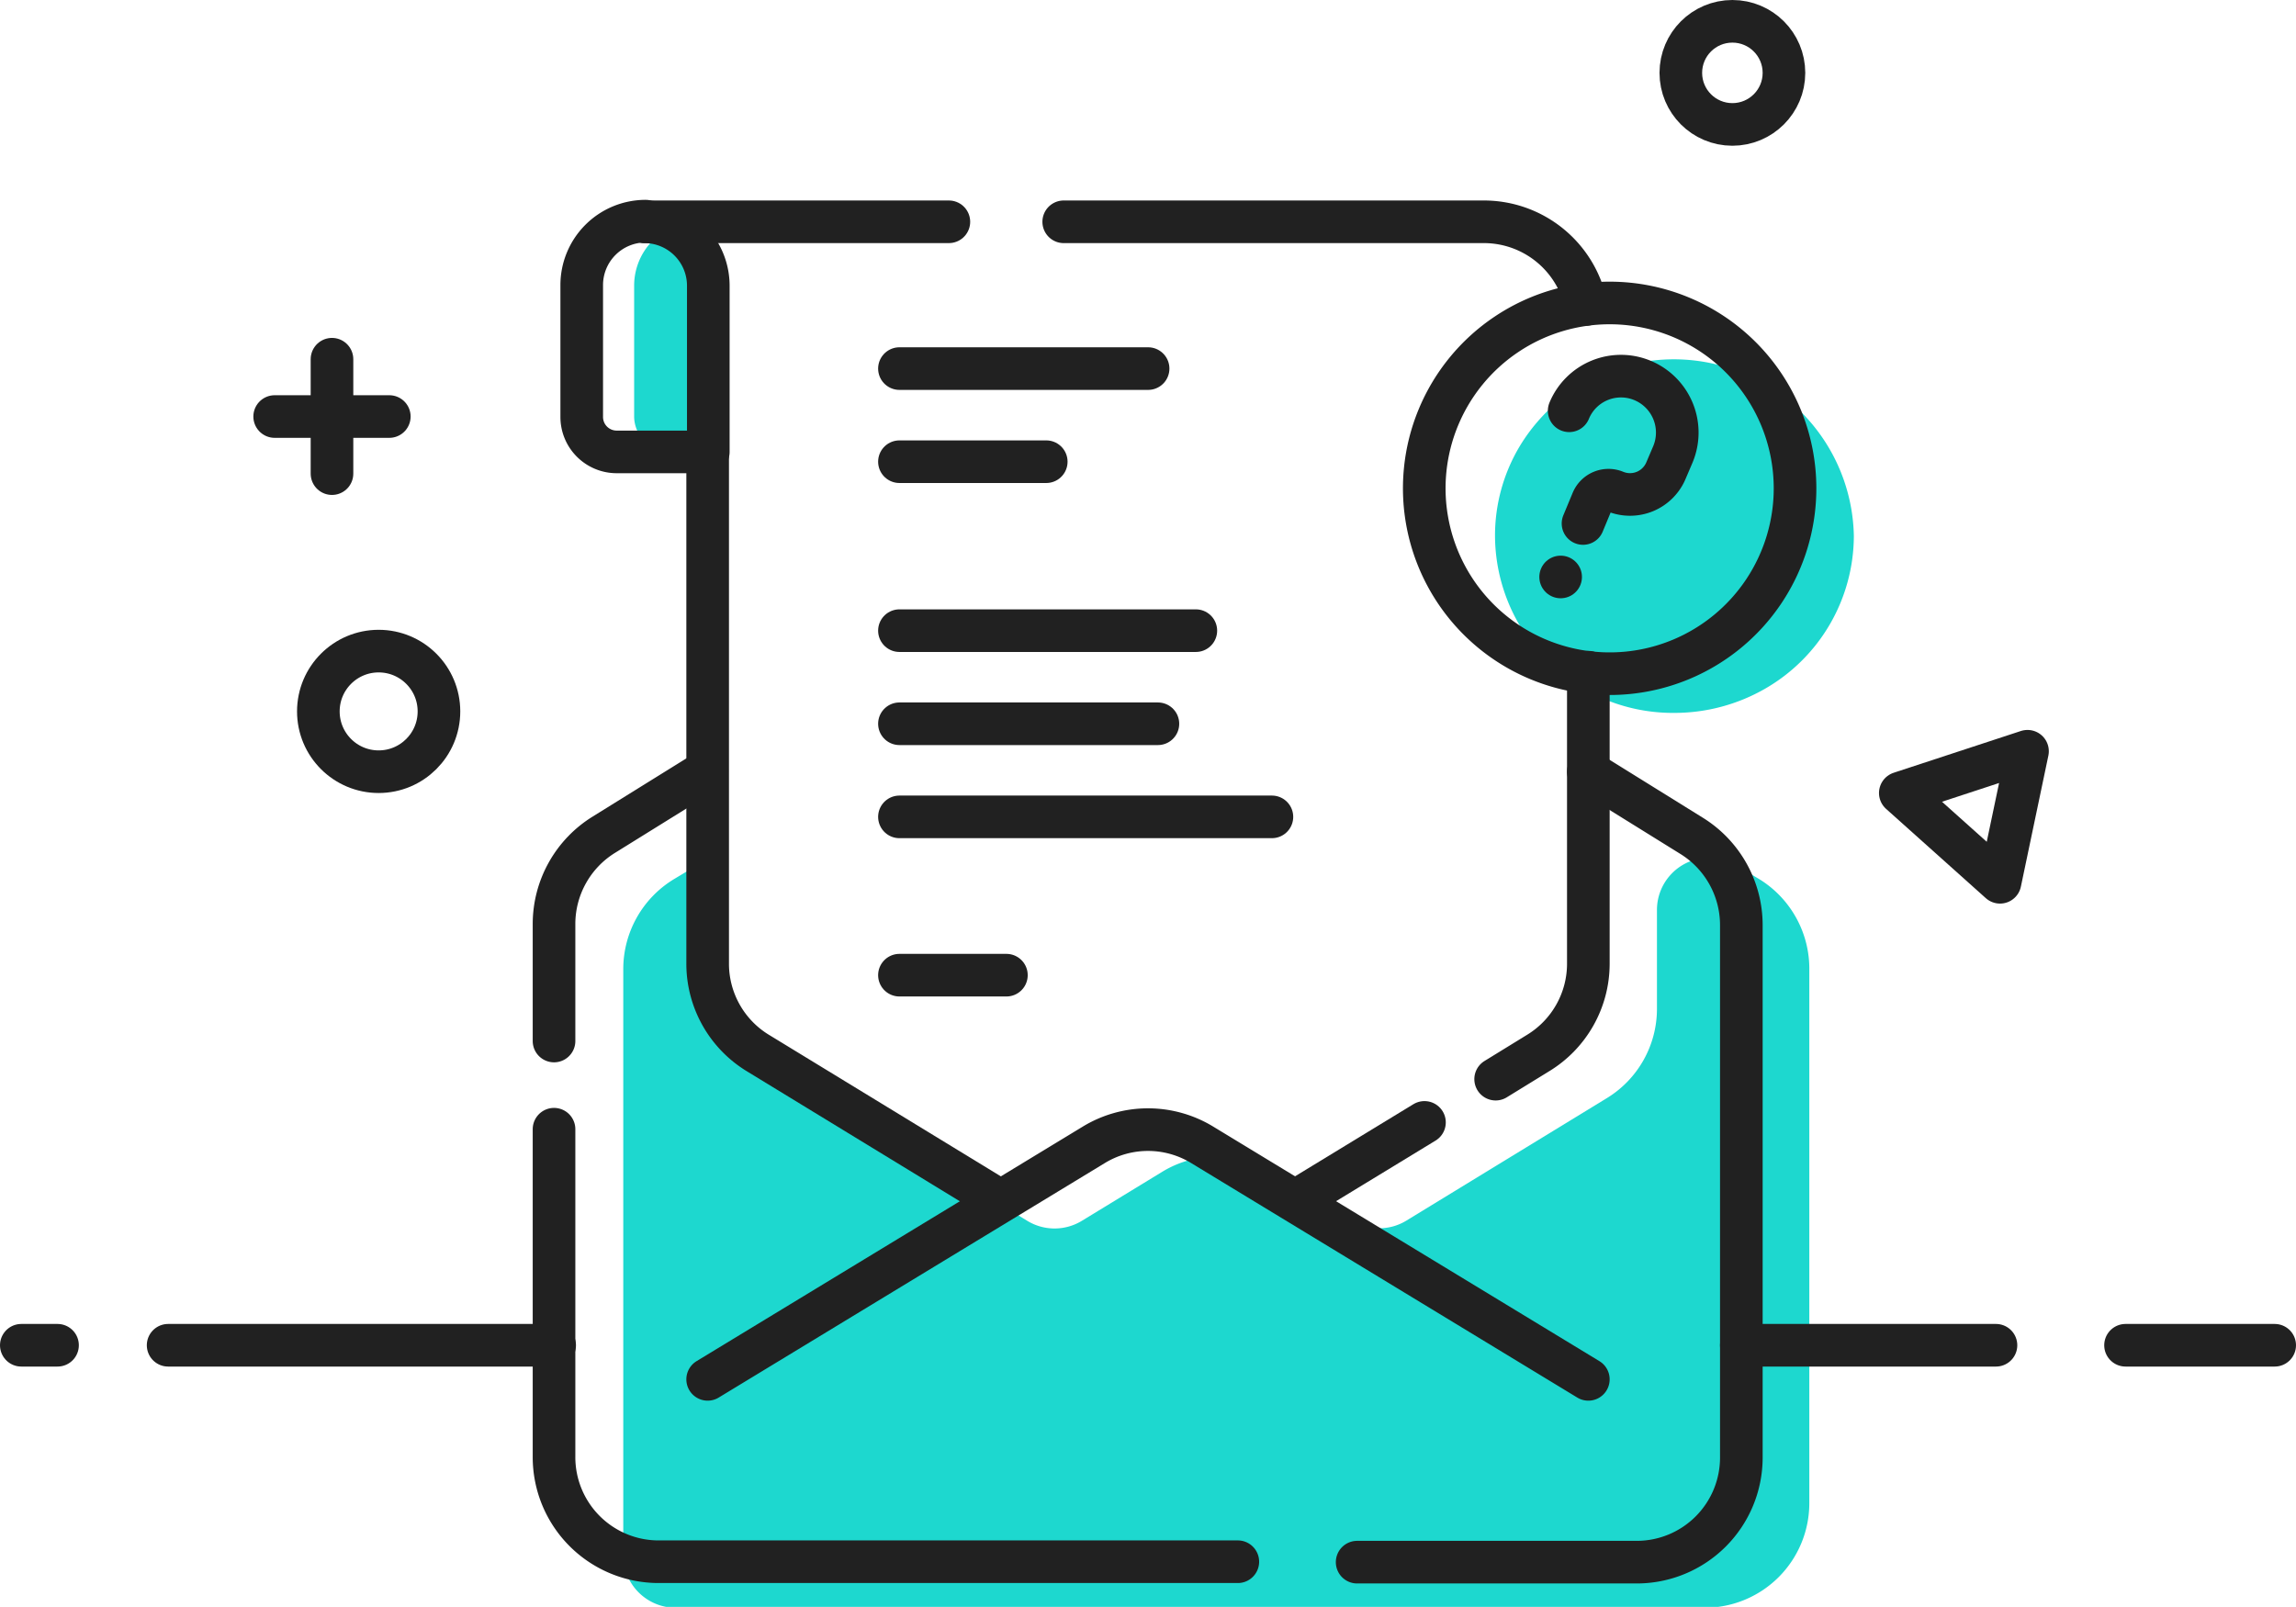 <svg xmlns="http://www.w3.org/2000/svg" viewBox="0 0 107.75 75.42"><defs><style>.cls-1{fill:#1dd8cf;}.cls-2{fill:none;stroke:#212121;stroke-linecap:round;stroke-linejoin:round;stroke-width:2px;}</style></defs><title>top-questions</title><g id="Layer_2" data-name="Layer 2"><g id="Layer_1-2" data-name="Layer 1"><path class="cls-1" d="M32.86,21.06c-.08-3.24,1.22-7.36-.93-10.1a3.61,3.61,0,0,1-.23-.36,3,3,0,0,0-1.94,2.78v6.16a1.63,1.63,0,0,0,1.63,1.63h1.48S32.86,21.1,32.86,21.06Z"/><path class="cls-1" d="M87,25.16a8.3,8.3,0,0,1-4.14,7.15,8.54,8.54,0,0,1-4.29,1.15,8.35,8.35,0,0,1-8.41-8.3,8.17,8.17,0,0,1,1.18-4.25A8.45,8.45,0,0,1,87,25.16Z"/><path class="cls-1" d="M82.59,41.28l-1.1-.66a2.45,2.45,0,0,0-3.73,2.09v4.64a4.91,4.91,0,0,1-2.35,4.19L66,57.29a2.44,2.44,0,0,1-2.55,0L59.66,55a4.91,4.91,0,0,0-5.12,0l-3.77,2.3a2.46,2.46,0,0,1-2.56,0l-9.43-5.75a4.8,4.8,0,0,1-.71-.55,2,2,0,0,1-1.59-.17C33.05,49,32.94,44,32.94,40.49l-.24.13-1.1.66a4.94,4.94,0,0,0-2.35,4.19V73a2.46,2.46,0,0,0,2.46,2.46H80a4.91,4.91,0,0,0,4.91-4.91v-25A4.94,4.94,0,0,0,82.59,41.28Z"/><path class="cls-2" d="M26,48.86v-5.5a4.93,4.93,0,0,1,2.35-4.19l4.83-3"/><path class="cls-2" d="M58.09,73.3H30.94A4.91,4.91,0,0,1,26,68.39V53"/><path class="cls-2" d="M74.54,36.22l4.83,3a4.93,4.93,0,0,1,2.35,4.19v25a4.91,4.91,0,0,1-4.91,4.91H63.69"/><line class="cls-2" x1="66.85" y1="52.68" x2="60.81" y2="56.36"/><path class="cls-2" d="M74.54,31.55V45.23a4.91,4.91,0,0,1-2.35,4.19l-2,1.23"/><path class="cls-2" d="M49.92,10.41H69.63a4.9,4.9,0,0,1,4.8,3.88"/><line class="cls-2" x1="30.24" y1="10.41" x2="44.53" y2="10.41"/><path class="cls-2" d="M46.93,56.36,35.56,49.42a4.91,4.91,0,0,1-2.35-4.19V21.17"/><path class="cls-2" d="M74.54,64.74l-18.11-11a4.89,4.89,0,0,0-5.11,0l-18.11,11"/><path class="cls-2" d="M30.24,10.41h0a3,3,0,0,1,3,3v7.8a0,0,0,0,1,0,0h-4.3a1.64,1.64,0,0,1-1.64-1.64V13.38a3,3,0,0,1,3-3Z"/><path class="cls-2" d="M84.24,22.91a8.7,8.7,0,1,1-8.7-8.69A8.7,8.7,0,0,1,84.24,22.91Z"/><line class="cls-2" x1="42.21" y1="17.3" x2="53.88" y2="17.3"/><line class="cls-2" x1="42.21" y1="21.67" x2="49.1" y2="21.67"/><line class="cls-2" x1="42.21" y1="29.6" x2="56.12" y2="29.6"/><line class="cls-2" x1="42.21" y1="33.97" x2="54.34" y2="33.97"/><line class="cls-2" x1="42.21" y1="38.34" x2="59.69" y2="38.34"/><line class="cls-2" x1="42.21" y1="45.77" x2="47.23" y2="45.77"/><polygon class="cls-2" points="95.15 35.26 89.18 37.22 93.86 41.41 95.15 35.26"/><path class="cls-2" d="M74.29,24.57l.44-1.06a.82.82,0,0,1,1.07-.44h0a1.83,1.83,0,0,0,2.39-1l.32-.75a2.65,2.65,0,0,0-1.42-3.46h0a2.63,2.63,0,0,0-3.45,1.42h0"/><line class="cls-2" x1="73.24" y1="27.08" x2="73.24" y2="27.08"/><circle class="cls-2" cx="17.77" cy="33.39" r="2.83"/><circle class="cls-2" cx="81.3" cy="3.42" r="2.42"/><line class="cls-2" x1="15.58" y1="16.86" x2="15.58" y2="22.23"/><line class="cls-2" x1="18.27" y1="19.55" x2="12.89" y2="19.55"/><line class="cls-2" x1="2.7" y1="63.14" x2="1" y2="63.14"/><line class="cls-2" x1="26.03" y1="63.14" x2="7.89" y2="63.14"/><line class="cls-2" x1="93.67" y1="63.14" x2="81.72" y2="63.14"/><line class="cls-2" x1="106.75" y1="63.14" x2="99.75" y2="63.14"/></g></g></svg>